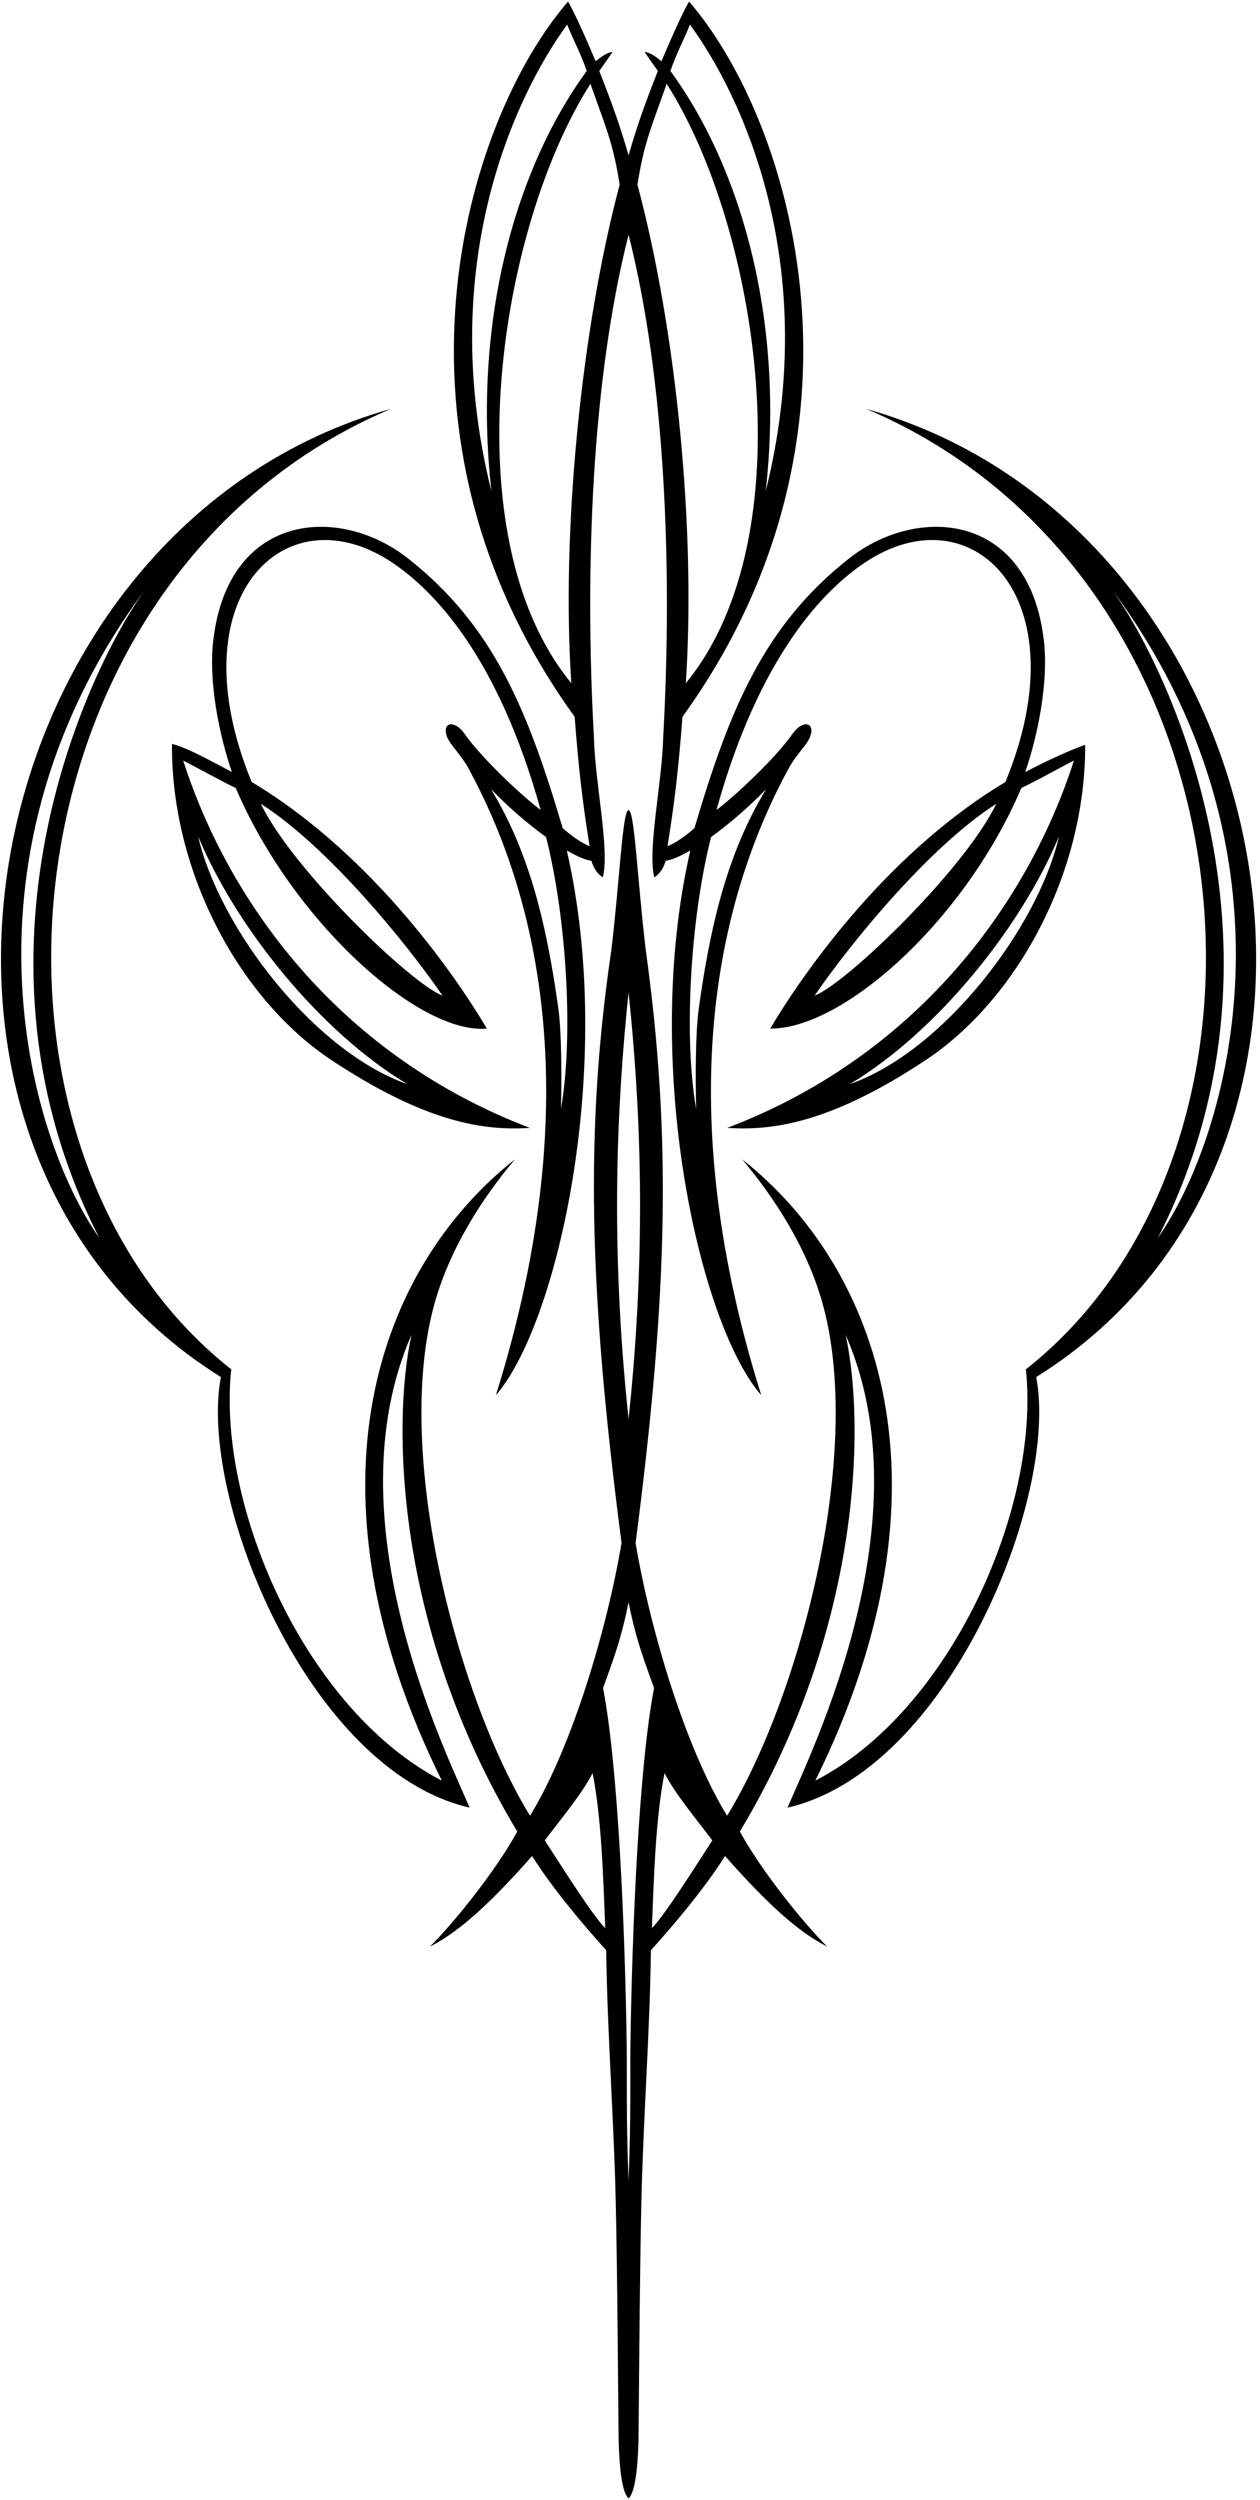 <?xml version="1.0" encoding="UTF-8"?>
<svg xmlns="http://www.w3.org/2000/svg" xmlns:xlink="http://www.w3.org/1999/xlink" width="350pt" height="694pt" viewBox="0 0 350 694" version="1.1">
<g id="surface1">
<path style=" stroke:none;fill-rule:nonzero;fill:rgb(0%,0%,0%);fill-opacity:1;" d="M 59.203 178.113 C 57.969 189.23 60.762 203.641 64.41 214.309 C 61.344 212.734 52.277 207.555 47.766 206.5 C 47.527 242.555 66.91 277.59 91.973 294.211 C 118.211 311.609 134.406 313.949 147.188 313.09 C 95.594 293.492 64.102 252.141 50.895 211.16 C 50.969 211.012 60.973 216.629 65.492 218.746 C 81.184 255.57 116.234 287.195 135.246 285.531 C 128.105 273.434 104.648 237.852 69.918 217.082 C 48.82 165.875 79.125 136.34 108.816 156.078 C 120.242 163.672 138.211 181.844 150.176 224.82 C 146.277 222.047 133.98 210.816 129.008 203.641 C 126.773 200.41 123.562 200.152 123.836 203.18 C 124.109 206.203 127.566 208.559 130.254 213.516 C 148.07 246.414 164.238 302.766 137.742 387.301 C 154.93 367.57 171.129 295.641 157.445 236.094 C 159.766 237.371 162.172 238.664 164.273 238.934 C 164.961 241.176 166.035 242.672 167.457 243.555 C 169.402 235.754 165.285 217.438 164.98 204.703 C 162.395 158.062 164.34 105.605 174.602 65.176 C 184.859 105.605 186.805 158.062 184.219 204.703 C 183.914 217.438 179.801 235.754 181.742 243.555 C 183.164 242.672 184.238 241.176 184.926 238.934 C 187.027 238.664 189.438 237.371 191.754 236.094 C 178.074 295.641 194.27 367.57 211.457 387.301 C 184.961 302.766 201.129 246.414 218.949 213.516 C 221.633 208.559 225.094 206.203 225.363 203.18 C 225.641 200.152 222.426 200.41 220.191 203.641 C 215.219 210.816 202.922 222.047 199.023 224.82 C 210.988 181.844 228.957 163.672 240.383 156.078 C 270.074 136.34 300.379 165.875 279.281 217.082 C 244.555 237.852 221.094 273.434 213.953 285.531 C 234.215 285.695 268.016 255.57 283.707 218.746 C 288.23 216.629 298.234 211.012 298.305 211.16 C 285.098 252.141 253.605 293.492 202.012 313.09 C 214.793 313.949 230.988 311.609 257.23 294.211 C 282.23 277.629 301.582 242.715 301.438 206.75 C 295.18 208.973 287.855 212.734 284.789 214.309 C 288.438 203.641 291.23 189.23 289.996 178.113 C 286.008 142.195 254.965 139.969 235.855 155.02 C 212.066 173.754 202.613 197.09 192.906 229.875 C 190.121 232.336 187.676 233.953 185.426 234.91 C 187.453 222.273 188.516 212.914 189.574 198.984 C 246.176 120.605 220.199 33.801 191.41 0.43 C 189.637 3.535 187.461 8.266 183.73 17.004 C 182.547 16.031 180.535 14.473 179.047 14.43 C 180.074 15.934 181.629 18.184 182.734 19.695 C 180.582 25.23 177.344 33.383 174.602 43.152 C 171.855 33.383 168.617 25.23 166.465 19.695 C 167.57 18.184 169.125 15.934 170.152 14.43 C 168.664 14.473 166.652 16.031 165.469 17.004 C 161.738 8.266 159.562 3.535 157.789 0.43 C 129 33.801 103.027 120.605 159.629 198.984 C 160.684 212.914 161.746 222.273 163.773 234.91 C 161.523 233.953 159.078 232.336 156.293 229.875 C 146.586 197.09 137.133 173.754 113.344 155.02 C 94.234 139.969 63.191 142.195 59.203 178.113 Z M 113.102 300.922 C 87.41 291.941 61.023 257.883 55.02 232.141 C 65.73 257.781 89.184 286.602 113.102 300.922 Z M 122.922 276.379 C 114.297 273.164 81.289 241.453 72.453 223.129 C 90.945 234.898 112.887 261.734 122.922 276.379 Z M 226.281 276.379 C 236.312 261.734 258.254 234.898 276.746 223.129 C 267.91 241.453 234.902 273.164 226.281 276.379 Z M 236.098 300.922 C 260.02 286.602 283.473 257.781 294.18 232.141 C 288.18 257.883 261.789 291.941 236.098 300.922 Z M 197.52 232.359 C 202.809 228.527 208.184 223.871 212.812 219.059 C 201.73 237.277 197.184 257.871 194.098 279.961 C 193.234 286.133 193.125 298.527 193.387 307.82 C 189.938 288.535 191.621 255.586 197.52 232.359 Z M 191.641 6.82 C 205.59 25.793 228.531 73.016 212.691 136.371 C 217.867 90.605 206.707 47.785 186.227 19.703 C 187.855 14.848 190.242 10.5 191.641 6.82 Z M 185.188 23.27 C 210.535 62.934 224.125 148.809 190.5 189.648 C 193.316 147.621 188.027 92.285 177.07 51.242 C 178.918 39.609 180.793 35.738 185.188 23.27 Z M 157.559 6.82 C 158.957 10.5 161.344 14.848 162.977 19.703 C 142.492 47.785 131.336 90.605 136.512 136.371 C 120.672 73.016 143.609 25.793 157.559 6.82 Z M 158.699 189.648 C 125.074 148.809 138.664 62.934 164.012 23.27 C 168.406 35.738 170.281 39.609 172.129 51.242 C 161.422 91.535 155.883 147.621 158.699 189.648 Z M 155.812 307.82 C 156.074 298.527 155.965 286.133 155.102 279.961 C 152.016 257.871 147.469 237.277 136.387 219.059 C 141.016 223.871 146.391 228.527 151.68 232.359 C 157.578 255.586 159.262 288.535 155.812 307.82 "/>
<path style=" stroke:none;fill-rule:nonzero;fill:rgb(0%,0%,0%);fill-opacity:1;" d="M 240.613 113.496 C 349.48 159.648 364.004 317.797 284.969 380.117 C 289.02 418.59 264.023 474.914 226.477 494.289 C 266.719 412.867 244.117 351.766 206.18 321.836 C 214.965 332.305 224.551 346.703 228.828 363.086 C 239.789 405.055 221.613 472.098 201.969 504.039 C 190.145 484.746 180.461 451.648 176.551 428.309 C 185.746 357.699 186.414 314.613 179.367 263.605 C 177.02 243.98 176.281 224.969 174.602 224.898 C 172.922 224.828 172.18 243.98 169.836 263.605 C 162.535 313.113 163.453 357.699 172.648 428.309 C 168.738 451.648 159.055 484.746 147.234 504.039 C 127.586 472.098 109.41 405.055 120.371 363.086 C 124.652 346.703 134.234 332.305 143.023 321.836 C 105.082 351.766 82.48 412.867 122.723 494.289 C 85.176 474.914 60.18 418.59 64.23 380.117 C -14.801 317.797 -0.281 159.648 108.59 113.496 C -7.539 146.156 -41.031 318.332 61.363 382.262 C 55.004 415.508 85.641 491.527 130.438 501.781 C 123.941 486.371 91.75 421.957 114.316 370.504 C 108.797 395.559 109.934 452.305 143.684 508.418 C 137.512 519.684 125.805 534.043 119.438 540.348 C 128.352 535.891 137.625 526.699 147.809 515.219 C 153.629 524.516 162.938 535.379 168.398 541.367 C 168.664 563.461 170.418 586.777 170.984 608.945 C 171.551 631.113 171.75 674.117 171.863 678.156 C 172.07 685.348 172.828 691.988 174.602 693.531 C 176.371 691.988 177.129 685.348 177.336 678.156 C 177.449 674.117 177.648 631.113 178.215 608.945 C 178.781 586.777 180.535 563.461 180.805 541.367 C 186.266 535.379 195.57 524.516 201.395 515.219 C 211.574 526.699 220.848 535.891 229.762 540.348 C 223.398 534.043 211.688 519.684 205.516 508.418 C 239.27 452.305 240.402 395.559 234.883 370.504 C 257.449 421.957 225.258 486.371 218.766 501.781 C 263.559 491.527 294.199 415.508 287.84 382.262 C 390.23 318.332 356.738 146.156 240.613 113.496 Z M 308.691 163.379 C 363.266 236.754 341.832 314.84 321.633 343.621 C 361.863 265.125 325.637 186.801 308.691 163.379 Z M 40.512 163.379 C 23.566 186.801 -12.664 265.125 27.57 343.621 C 7.367 314.84 -14.066 236.754 40.512 163.379 Z M 174.602 275.465 C 177.852 306.492 179.75 345.535 174.602 393.914 C 169.449 345.535 171.352 306.492 174.602 275.465 Z M 151.34 510.887 C 155.555 505.215 161.617 498.066 164.609 492.207 C 166.973 504.031 167.547 519.789 168.109 535.215 C 164.691 531.832 156.93 519.52 151.34 510.887 Z M 175.109 568.453 C 175.016 575.469 175.297 588.48 174.602 605.309 C 173.906 588.48 174.188 575.469 174.094 568.453 C 173.652 535.789 171.715 490.27 167.516 468.598 C 169.652 462.508 172.414 455.883 174.602 444.77 C 176.789 455.883 179.547 462.508 181.684 468.598 C 177.484 490.27 175.547 535.789 175.109 568.453 Z M 181.094 535.215 C 181.652 519.789 182.227 504.031 184.59 492.207 C 187.582 498.066 193.645 505.215 197.859 510.887 C 192.27 519.52 184.512 531.832 181.094 535.215 "/>
</g>
</svg>
